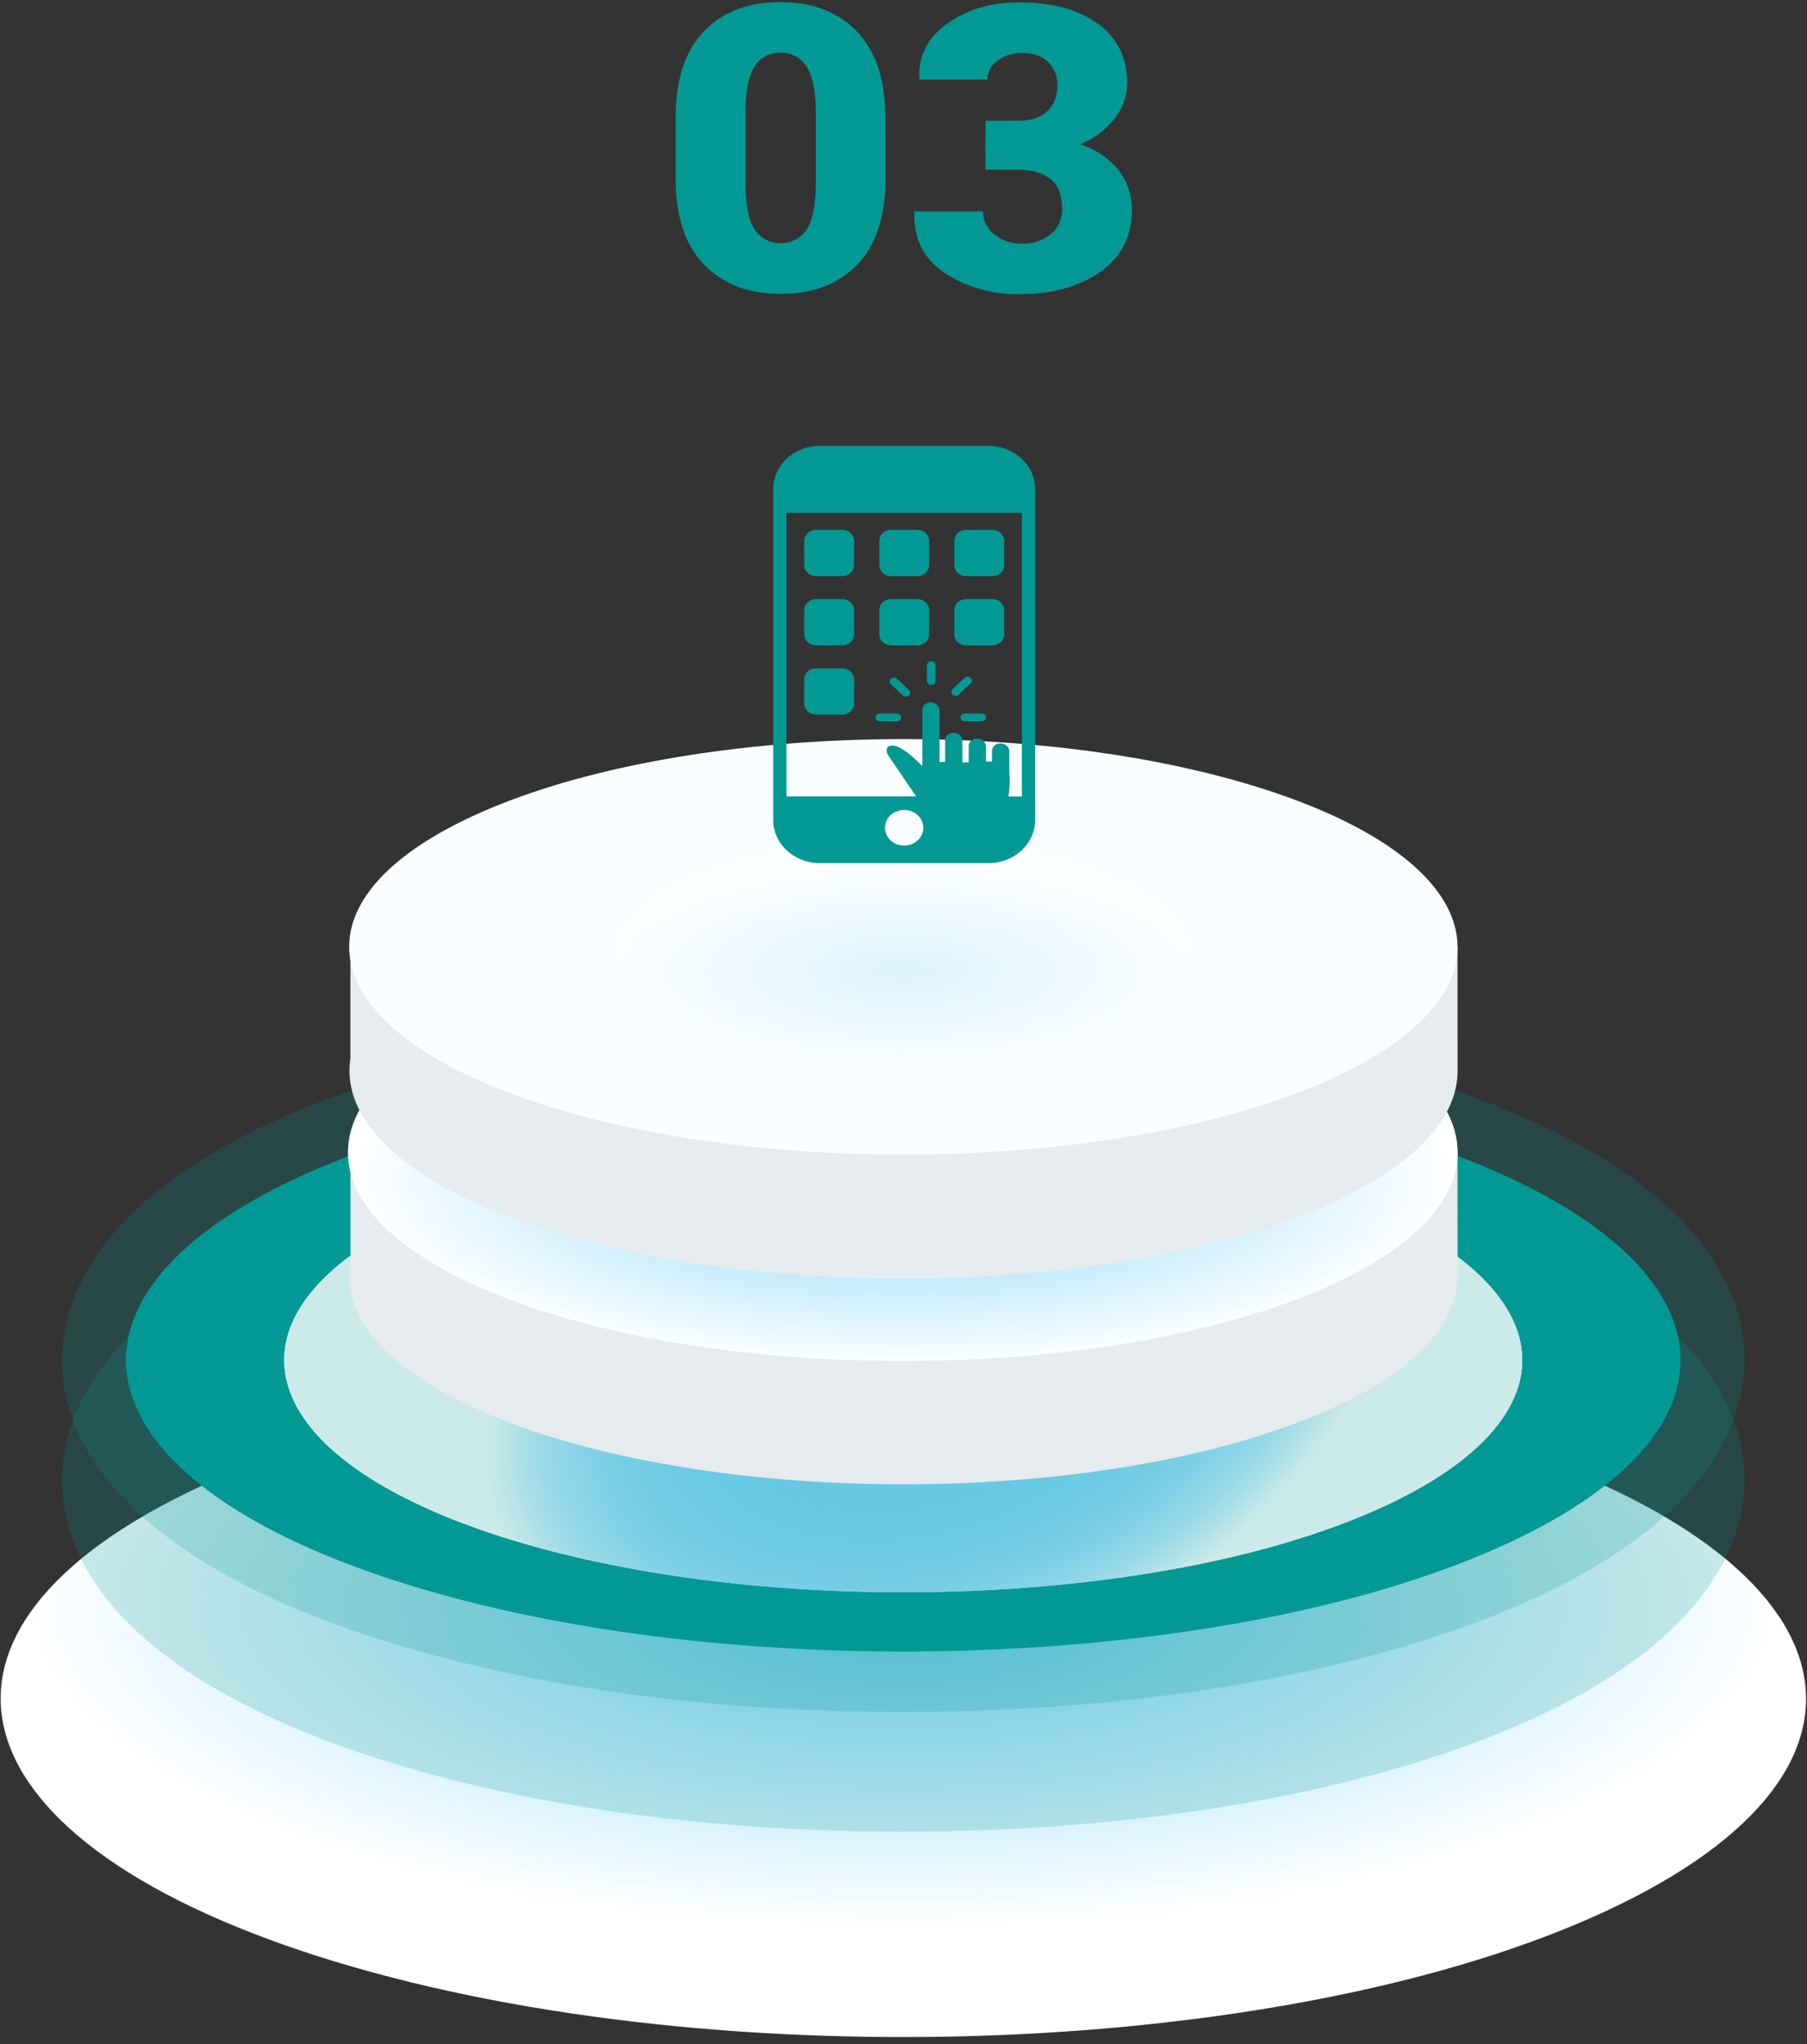 <svg width="221" height="250" fill="none" xmlns="http://www.w3.org/2000/svg"><rect width="100%" height="100%" fill="#333333" stroke="none"/><path style="mix-blend-mode:multiply" d="M179.956 175.6c47.385 14.381 54.691 40.442 16.318 58.203-38.373 17.762-107.887 20.503-155.268 6.121-47.38-14.382-54.691-40.446-16.322-58.208 38.37-17.761 107.891-20.502 155.272-6.116Z" fill="url(#a)"/><path d="M110.427 209.383c-22.79 0-44.286-2.872-62.17-8.3-25.134-7.629-39.559-19.409-40.622-33.174-.52-6.779 2.098-19.767 25.514-30.607 19.172-8.877 47.38-13.97 77.389-13.97 22.786 0 44.285 2.872 62.149 8.299 25.13 7.63 39.555 19.413 40.618 33.179.524 6.775-2.093 19.767-25.51 30.607-19.156 8.873-47.36 13.966-77.368 13.966Z" fill="#029894" style="mix-blend-mode:multiply" opacity=".2"/><path d="M170.299 138.668c40.798 12.384 47.086 34.819 14.049 50.112-33.037 15.294-92.889 17.654-133.703 5.27-40.815-12.383-47.087-34.822-14.053-50.116 33.033-15.293 92.893-17.649 133.707-5.266Z" fill="#029894" style="mix-blend-mode:multiply"/><g style="mix-blend-mode:multiply"><path d="M158.106 144.304c32.493 9.862 37.502 27.716 11.191 39.915-26.312 12.199-73.983 14.058-106.472 4.192-32.49-9.866-37.507-27.716-11.191-39.911 26.315-12.195 73.999-14.059 106.472-4.196Z" fill="url(#b)"/><path d="M158.106 144.304c32.493 9.862 37.502 27.716 11.191 39.915-26.312 12.199-73.983 14.058-106.472 4.192-32.49-9.866-37.507-27.716-11.191-39.911 26.315-12.195 73.999-14.059 106.472-4.196Z" fill="url(#c)"/><path d="M158.106 144.304c32.493 9.862 37.502 27.716 11.191 39.915-26.312 12.199-73.983 14.058-106.472 4.192-32.49-9.866-37.507-27.716-11.191-39.911 26.315-12.195 73.999-14.059 106.472-4.196Z" fill="url(#d)"/></g><path d="M110.427 224.026c-22.79 0-44.286-2.868-62.17-8.299-25.134-7.626-39.559-19.409-40.622-33.175-.52-6.775 2.098-19.767 25.514-30.607 19.172-8.877 47.381-13.966 77.389-13.966 22.786 0 44.285 2.868 62.149 8.3 25.13 7.626 39.555 19.409 40.618 33.174.524 6.779-2.093 19.767-25.51 30.607-19.156 8.877-47.36 13.966-77.368 13.966Z" fill="#029894" style="mix-blend-mode:multiply" opacity=".2"/><path d="M178.26 140.951h-13.42a73.963 73.963 0 0 0-11.706-4.562c-29.088-8.831-71.766-7.148-95.326 3.753-.572.266-1.112.535-1.635.809H42.855v13.673c-1.226 7.899 7.36 15.894 24.991 21.253 29.088 8.83 71.766 7.148 95.322-3.753 10.173-4.712 15.104-10.371 15.096-15.991l-.004-15.182Z" fill="#E6EBED"/><path d="M153.134 121.207c29.092 8.831 33.577 24.829 10.018 35.731-23.56 10.901-66.239 12.587-95.322 3.757-29.084-8.831-33.578-24.829-10.022-35.735 23.556-10.905 66.238-12.584 95.326-3.753Z" fill="#FAFDFF"/><path style="mix-blend-mode:multiply" d="M110.406 166.461c37.475 0 67.854-11.421 67.854-25.51 0-14.089-30.379-25.51-67.854-25.51-37.474 0-67.853 11.421-67.853 25.51 0 14.089 30.379 25.51 67.853 25.51Z" fill="url(#e)"/><path d="M178.26 115.807h-13.42a73.963 73.963 0 0 0-11.706-4.562c-29.088-8.831-71.766-7.152-95.326 3.753-.572.266-1.112.535-1.635.809H42.855v13.669c-1.226 7.899 7.36 15.894 24.991 21.253 29.088 8.83 71.766 7.148 95.322-3.757 10.173-4.708 15.104-10.367 15.096-15.987l-.004-15.178Z" fill="#E6EBED"/><path d="M153.134 96.059c29.092 8.83 33.577 24.829 10.018 35.734-23.56 10.906-66.239 12.588-95.322 3.757-29.084-8.83-33.578-24.829-10.022-35.734 23.556-10.906 66.238-12.584 95.326-3.757Z" fill="#FAFDFF"/><path style="mix-blend-mode:multiply" opacity=".25" d="M110.407 129.022c19.409 0 35.143-5.917 35.143-13.216 0-7.298-15.734-13.215-35.143-13.215-19.41 0-35.143 5.917-35.143 13.215 0 7.299 15.734 13.216 35.143 13.216Z" fill="url(#f)"/><path d="M108.304 21.746c0 4.684-1.155 8.221-3.467 10.613-2.311 2.392-5.423 3.586-9.335 3.584-3.95 0-7.084-1.195-9.404-3.584-2.32-2.39-3.475-5.927-3.467-10.613v-7.29c0-4.687 1.147-8.223 3.443-10.61C88.369 1.459 91.489.263 95.433.258c3.933 0 7.059 1.2 9.375 3.6 2.317 2.4 3.477 5.932 3.48 10.597l.016 7.291Zm-8.525-7.837c0-2.652-.372-4.557-1.116-5.717a3.437 3.437 0 0 0-1.346-1.298 3.716 3.716 0 0 0-1.868-.442 3.648 3.648 0 0 0-1.864.437 3.37 3.37 0 0 0-1.333 1.303c-.72 1.16-1.078 3.066-1.075 5.716v8.338c0 2.698.362 4.622 1.087 5.774.33.526.8.962 1.364 1.265a3.914 3.914 0 0 0 1.85.462c.649 0 1.286-.16 1.85-.462a3.636 3.636 0 0 0 1.364-1.265c.722-1.154 1.085-3.079 1.087-5.774V13.91ZM120.525 14.762h4.023c1.535 0 2.715-.385 3.541-1.155.826-.77 1.235-1.849 1.227-3.237a3.754 3.754 0 0 0-1.113-2.764c-.744-.747-1.819-1.12-3.238-1.12a4.94 4.94 0 0 0-2.936.905 2.88 2.88 0 0 0-.939 1.02c-.22.408-.331.86-.324 1.316h-8.3l-.049-.142c-.101-2.764 1.053-5.003 3.463-6.718 2.409-1.714 5.337-2.572 8.783-2.575 3.993 0 7.189.863 9.588 2.587 2.398 1.725 3.596 4.163 3.594 7.314 0 1.57-.547 3.097-1.558 4.346a10.335 10.335 0 0 1-4.162 3.106 9.946 9.946 0 0 1 4.632 3.11 7.73 7.73 0 0 1 1.668 5.005c0 3.18-1.29 5.678-3.872 7.495-2.581 1.817-5.878 2.725-9.89 2.725-3.235.064-6.409-.832-9.073-2.56-2.587-1.709-3.84-4.183-3.758-7.421l.053-.143h8.349a3.379 3.379 0 0 0 .351 1.547c.238.485.589.913 1.027 1.252a5.095 5.095 0 0 0 3.353 1.132 5.228 5.228 0 0 0 3.594-1.19 3.962 3.962 0 0 0 1.014-1.365 3.752 3.752 0 0 0 .327-1.637c0-1.681-.469-2.908-1.406-3.68-.938-.773-2.257-1.158-3.958-1.155h-4.024l.013-5.998Z" fill="#029894"/><path fill-rule="evenodd" clip-rule="evenodd" d="M100.26 54.536h20.647c1.567 0 3.003.598 4.028 1.55 1.039.962 1.666 2.279 1.666 3.736v40.455c0 1.454-.645 2.786-1.666 3.737-1.038.964-2.457 1.549-4.028 1.549H100.26c-1.567 0-3.004-.598-4.029-1.549-1.038-.963-1.665-2.279-1.665-3.737V59.822c0-1.453.645-2.786 1.67-3.737 1.038-.967 2.457-1.549 4.024-1.549Zm13.513 31.383h.076c.577 0 1.056.444 1.056.98v6.29h.685v-2.636c0-.498.443-.91.98-.91h.076c.577 0 1.056.445 1.056.98v2.633l.036-.013h.739v-2c0-.5.443-.91.98-.91h.072c.577 0 1.056.444 1.056.98v1.83h.004l.734-.008V91.84c0-.498.444-.91.981-.91h.076c.577 0 1.056.445 1.056.98v2.745c0 .03 0 .067-.009.1l.036.025c.031.789.018 1.731-.139 2.64h1.656V62.73H96.182v34.683h15.872l-3.465-5.09c-.214-.47-.188-.785.027-.993.927-.56 2.449.631 4.127 2.313l.063-.012v-6.814c0-.499.443-.91.98-.91l-.013.013Zm.635-2.628c0 .27-.237.481-.519.481-.291 0-.519-.22-.519-.481v-1.94c0-.27.237-.481.519-.481.291 0 .519.22.519.481v1.94Zm-4.717 3.973c.29 0 .519.22.519.482 0 .27-.238.482-.519.482H107.6c-.291 0-.519-.22-.519-.482 0-.27.237-.482.519-.482h2.091Zm1.481-2.873a.46.46 0 0 1 0 .68.55.55 0 0 1-.734 0l-1.473-1.37a.46.46 0 0 1 0-.68.55.55 0 0 1 .734 0l1.473 1.37Zm6.812 3.832c-.291 0-.519-.22-.519-.481 0-.27.237-.482.519-.482h2.091c.291 0 .519.22.519.482 0 .27-.237.481-.519.481h-2.091Zm-.743-3.26a.55.55 0 0 1-.734 0 .46.46 0 0 1 0-.68l1.473-1.37a.55.55 0 0 1 .734 0 .46.46 0 0 1 0 .68l-1.473 1.37Zm-17.429-3.225h3.191c.802 0 1.455.606 1.455 1.35v2.96c0 .743-.653 1.35-1.455 1.35h-3.19c-.802 0-1.456-.607-1.456-1.35v-2.96c-.004-.74.654-1.35 1.455-1.35Zm18.356-8.467h3.191c.801 0 1.455.606 1.455 1.35v2.96c0 .743-.654 1.35-1.455 1.35h-3.191c-.801 0-1.455-.606-1.455-1.35v-2.96c0-.743.658-1.35 1.455-1.35Zm-9.18 0h3.191c.801 0 1.455.606 1.455 1.35v2.96c0 .743-.654 1.35-1.455 1.35h-3.191c-.801 0-1.455-.606-1.455-1.35v-2.96c0-.743.658-1.35 1.455-1.35Zm-9.176 0h3.191c.802 0 1.455.606 1.455 1.35v2.96c0 .743-.653 1.35-1.455 1.35h-3.19c-.802 0-1.456-.606-1.456-1.35v-2.96c-.004-.743.654-1.35 1.455-1.35Zm18.356-8.466h3.191c.801 0 1.455.606 1.455 1.35v2.96c0 .743-.654 1.35-1.455 1.35h-3.191c-.801 0-1.455-.607-1.455-1.35v-2.96c0-.744.658-1.35 1.455-1.35Zm-9.18 0h3.191c.801 0 1.455.606 1.455 1.35v2.96c0 .743-.654 1.35-1.455 1.35h-3.191c-.801 0-1.455-.607-1.455-1.35v-2.96c0-.744.658-1.35 1.455-1.35Zm-9.176 0h3.191c.802 0 1.455.606 1.455 1.35v2.96c0 .743-.653 1.35-1.455 1.35h-3.19c-.802 0-1.456-.607-1.456-1.35v-2.96c-.004-.744.654-1.35 1.455-1.35Zm10.765 34.26c1.289 0 2.345.963 2.345 2.176 0 1.195-1.038 2.175-2.345 2.175-1.289 0-2.346-.963-2.346-2.175.005-1.196 1.043-2.176 2.346-2.176Z" fill="#029894"/><defs><radialGradient id="a" cx="0" cy="0" r="1" gradientUnits="userSpaceOnUse" gradientTransform="matrix(107.502 0 0 39.472 110.479 196.358)"><stop stop-color="#7FD4F9"/><stop offset="1" stop-color="#fff"/></radialGradient><radialGradient id="b" cx="0" cy="0" r="1" gradientUnits="userSpaceOnUse" gradientTransform="matrix(53.758 -19.959 13.026 35.083 114.535 166.444)"><stop stop-color="#7FD4F9"/><stop offset=".43" stop-color="#81D5F9"/><stop offset=".58" stop-color="#88D7F9"/><stop offset=".69" stop-color="#93DBFA"/><stop offset=".78" stop-color="#A4E1FB"/><stop offset=".86" stop-color="#BAE8FC"/><stop offset=".92" stop-color="#D6F1FD"/><stop offset=".98" stop-color="#F5FCFF"/><stop offset="1" stop-color="#fff"/></radialGradient><radialGradient id="c" cx="0" cy="0" r="1" gradientUnits="userSpaceOnUse" gradientTransform="matrix(53.758 -19.959 13.026 35.083 114.535 166.444)"><stop stop-color="#80E3C8"/><stop offset=".43" stop-color="#82E3C9"/><stop offset=".58" stop-color="#89E5CC"/><stop offset=".69" stop-color="#94E8D1"/><stop offset=".78" stop-color="#A5EBD8"/><stop offset=".86" stop-color="#BBF0E2"/><stop offset=".93" stop-color="#D7F6ED"/><stop offset=".99" stop-color="#F6FDFB"/><stop offset="1" stop-color="#fff"/></radialGradient><radialGradient id="d" cx="0" cy="0" r="1" gradientUnits="userSpaceOnUse" gradientTransform="matrix(53.758 -19.959 13.026 35.083 114.535 166.444)"><stop stop-color="#7FD4F9"/><stop offset=".43" stop-color="#81D5F9"/><stop offset=".58" stop-color="#88D7F9"/><stop offset=".69" stop-color="#93DBFA"/><stop offset=".78" stop-color="#A4E1FB"/><stop offset=".86" stop-color="#BAE8FC"/><stop offset=".92" stop-color="#D6F1FD"/><stop offset=".98" stop-color="#F5FCFF"/><stop offset="1" stop-color="#fff"/></radialGradient><radialGradient id="e" cx="0" cy="0" r="1" gradientUnits="userSpaceOnUse" gradientTransform="matrix(67.645 0 0 23.564 110.406 143.965)"><stop stop-color="#7FD4F9"/><stop offset="1" stop-color="#fff"/></radialGradient><radialGradient id="f" cx="0" cy="0" r="1" gradientUnits="userSpaceOnUse" gradientTransform="matrix(35.037 0 0 12.205 110.407 118.786)"><stop stop-color="#7FD4F9"/><stop offset="1" stop-color="#fff"/></radialGradient></defs></svg>